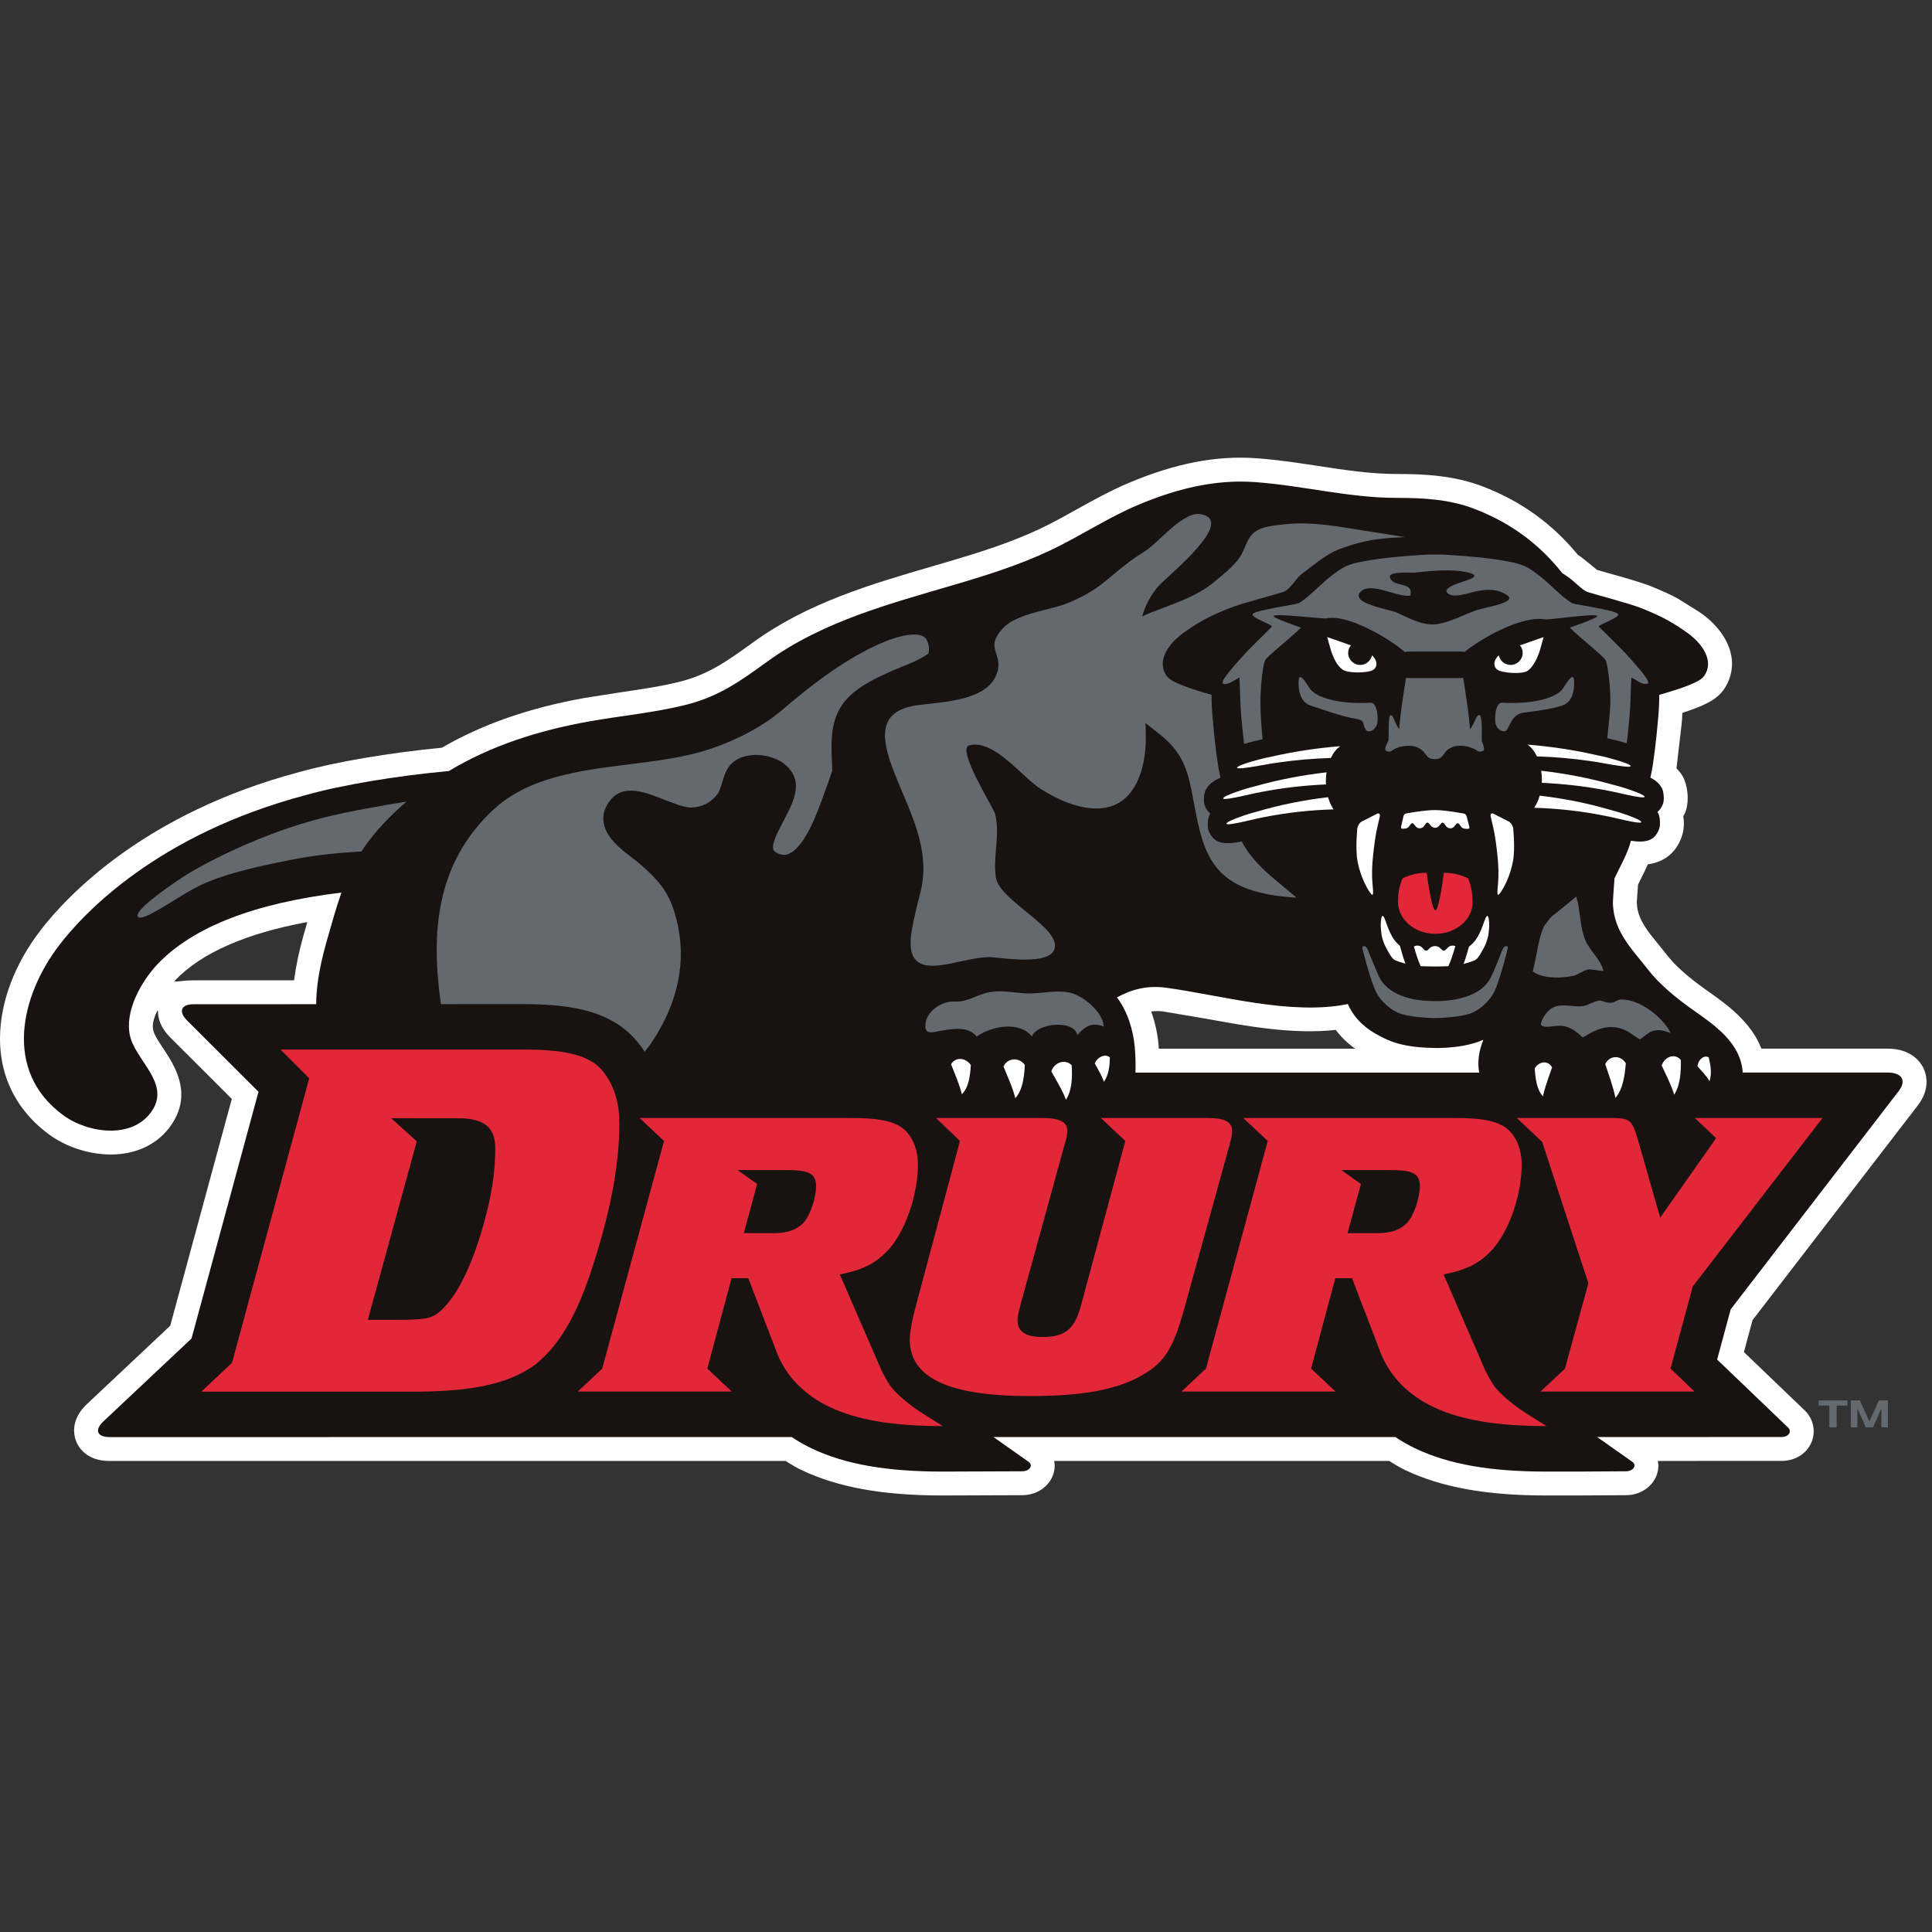 <?xml version="1.0" encoding="UTF-8"?>
<svg width="200px" height="200px" viewBox="0 0 200 200" version="1.1" xmlns="http://www.w3.org/2000/svg" xmlns:xlink="http://www.w3.org/1999/xlink">
    <rect x="0" y="0" width="200" height="200" fill="#333333" stroke="none"/>
    <!-- Generator: Sketch 54.1 (76490) - https://sketchapp.com -->
    <title>drury</title>
    <desc>Created with Sketch.</desc>
    <g id="drury" stroke="none" stroke-width="1" fill="none" fill-rule="evenodd">
        <g id="drury_BGL">
            <g id="drury" transform="translate(0, 46)">
                <g id="g10" transform="translate(99.885, 54.745) scale(-1, 1) rotate(-180) translate(-99.885, -54.745) translate(0, 0.678)">
                    <g id="g12">
                        <polyline id="path14" fill="#63696E" fill-rule="nonzero" points="189.374 9.302 188.262 9.302 188.262 9.842 191.24 9.842 191.24 9.302 190.13 9.302 190.13 7.054 189.374 7.054 189.374 9.302"></polyline>
                        <polyline id="path16" fill="#63696E" fill-rule="nonzero" points="191.591 9.842 192.535 9.842 193.518 7.675 194.505 9.842 195.441 9.842 195.441 7.054 194.759 7.054 194.759 9.005 193.89 7.054 193.148 7.054 192.277 9.005 192.277 7.054 191.591 7.054 191.591 9.842"></polyline>
                        <path d="M120.384,50.11 L124.902,49.347 C129.151,48.566 133.895,47.712 138.278,48.197 C138.826,47.468 139.491,46.817 140.278,46.254 C130.901,46.252 122.523,46.252 119.954,46.252 C119.947,46.364 119.95,46.467 119.94,46.58 L119.939,46.585 C119.835,47.809 119.568,49.007 119.171,50.107 C119.566,50.14 119.962,50.168 120.384,50.11 L120.384,50.11 Z M18.133,53.33 C20.844,56.171 25.455,58.187 31.815,59.363 C31.767,59.197 31.721,59.04 31.672,58.872 L31.44,58.053 C30.948,56.329 30.626,54.762 30.443,53.331 C27.364,53.331 20.053,53.329 20.053,53.329 C18.772,53.329 17.869,53.054 18.133,53.33 Z M116.918,104.85 L116.918,104.85 C114.964,104.031 113.189,103.043 111.474,102.088 C110.175,101.364 108.95,100.681 107.655,100.069 C104.555,98.602 101.144,97.551 98.189,96.679 L96.544,96.197 C90.203,94.345 83.645,92.432 77.989,88.337 C75.294,86.387 73.348,84.979 70.318,84.229 C68.367,83.746 66.371,83.456 64.259,83.148 L60.496,82.556 C54.724,81.519 49.903,79.821 45.744,77.41 C40.247,76.878 34.622,75.92 30.959,74.881 C14.941,70.626 6.925,62.043 4.226,58.55 C1.489,55.006 0,50.996 0,47.287 C0,46.665 0.042,46.051 0.127,45.449 C0.585,42.203 2.298,39.409 5.081,37.37 C7.345,35.711 10.501,34.956 13.121,35.445 C15.165,35.827 16.806,36.905 17.867,38.562 C18.519,39.584 18.77,40.571 18.77,41.497 C18.77,43.454 17.655,45.138 16.89,46.292 C16.439,46.973 15.972,47.678 15.867,48.149 C15.833,48.295 15.818,48.455 15.818,48.625 C15.818,49.289 16.355,50.459 16.355,50.128 C16.355,49.382 16.622,48.423 17.611,47.432 C17.612,47.431 21.973,43.075 23.996,41.054 C23.355,38.691 17.925,18.688 17.622,17.574 C16.714,16.72 9.008,9.471 9.008,9.471 C7.947,8.472 7.669,7.49 7.669,6.733 C7.669,6.245 7.785,5.851 7.881,5.611 C8.123,4.998 8.947,3.573 11.346,3.572 C11.346,3.572 74.427,3.574 81.314,3.575 C81.875,3.235 82.435,2.886 82.987,2.625 C86.764,0.834 91.407,0 97.599,0 C97.673,0 105.817,0.031 105.817,0.031 C107.312,0.031 108.609,0.905 109.036,2.204 C109.134,2.499 109.181,2.8 109.181,3.1 C109.181,3.26 109.151,3.417 109.124,3.575 C118.011,3.575 142.749,3.575 143.803,3.575 C144.362,3.235 144.922,2.886 145.477,2.623 C149.252,0.834 153.893,0 160.085,0 L163.293,0 C163.309,0 168.315,0.031 168.315,0.031 C169.803,0.031 171.102,0.905 171.531,2.204 C171.627,2.498 171.675,2.8 171.675,3.1 C171.675,3.26 171.644,3.417 171.617,3.576 C176.659,3.577 184.418,3.58 184.418,3.58 C185.847,3.58 187.041,4.33 187.535,5.536 C187.683,5.895 187.754,6.274 187.754,6.648 C187.754,7.428 187.441,8.198 186.855,8.776 C186.836,8.794 182.564,12.892 180.529,14.844 C180.883,16.156 181.275,17.605 181.422,18.154 C182,18.907 198.5,40.34 198.5,40.34 C199.219,41.261 199.435,42.117 199.435,42.812 C199.435,43.468 199.242,43.98 199.103,44.263 C198.811,44.862 197.863,46.257 195.399,46.256 C195.399,46.256 185.277,46.256 182.34,46.256 C181.27,49.015 178.801,50.794 176.874,52.156 L176.572,52.37 C174.71,53.69 173.387,54.874 172.528,55.991 L170.826,58.117 C169.859,59.385 169.47,60.306 169.441,61.399 C169.446,61.401 169.538,62.797 169.566,63.231 C169.695,63.495 169.833,63.771 169.833,63.771 C170.08,64.26 170.341,64.783 170.582,65.334 C172.255,65.573 173.443,66.475 174.066,68.12 C174.243,68.582 174.318,69.109 174.318,69.63 C174.318,69.866 174.28,70.088 174.252,70.315 C174.323,70.462 174.418,70.591 174.477,70.75 C174.64,71.2 174.709,71.7 174.709,72.195 C174.709,72.988 174.531,73.764 174.277,74.285 L174.225,74.392 L174.123,74.566 C173.967,74.832 173.75,75.051 173.549,75.279 C173.592,75.643 174.077,79.827 174.077,79.827 L174.127,80.369 C174.127,80.371 174.139,80.652 174.155,81.016 C174.682,81.185 175.25,81.382 175.744,81.584 C176.893,82.058 178.318,82.645 178.998,84.481 C179.206,85.033 179.299,85.577 179.299,86.105 C179.299,88.292 177.706,90.215 176.088,91.331 C176.084,91.333 175.776,91.547 175.776,91.547 L173.669,92.858 C173.021,93.216 171.99,93.688 170.916,94.118 C169.87,94.538 168.049,95.047 166.585,95.455 C166.585,95.455 165.572,95.746 165.313,95.819 C165.215,95.905 164.748,96.294 164.748,96.294 L163.64,97.178 C163.638,97.178 163.48,97.285 163.337,97.379 C160.685,100.604 157.46,102.942 153.456,104.469 C150.519,105.59 147.469,105.745 144.611,105.745 C141.898,105.745 139.239,106.152 136.424,106.581 C134.347,106.899 132.2,107.227 130.024,107.377 C125.885,107.665 121.721,106.861 116.918,104.85 L116.918,104.85 Z" id="path18" fill="#FFFFFF" fill-rule="nonzero"></path>
                        <path d="M153.124,43.779 L117.542,43.778 C117.578,44.692 117.54,45.591 117.474,46.375 C117.32,48.186 116.699,50.178 115.622,51.56 C117.101,52.362 118.695,52.836 120.717,52.562 C126.379,51.795 133.645,49.67 139.528,50.874 C140.301,49.12 141.671,48.215 142.46,47.767 C143.69,47.076 144.447,46.806 145.638,46.575 C146.942,46.323 148.727,46.324 148.727,46.324 L148.851,46.324 C148.851,46.324 150.243,46.323 151.55,46.575 C152.32,46.724 152.908,46.892 153.559,47.176 C153.086,46.019 152.928,44.875 153.124,43.779 L153.124,43.779 Z M196.541,41.85 C197.385,42.933 196.917,43.782 195.4,43.782 L180.405,43.781 C180.212,46.899 177.432,48.725 175.139,50.352 C173.52,51.501 171.786,52.901 170.569,54.481 C170.008,55.206 169.409,55.893 168.857,56.618 C167.746,58.076 167.018,59.49 166.967,61.334 C166.962,61.546 167.047,62.7 167.132,63.889 C167.739,65.173 168.488,66.428 168.834,67.776 C170.382,67.546 171.283,67.76 171.752,68.996 C171.904,69.392 171.846,70.213 171.69,70.558 C171.655,70.626 171.616,70.691 171.576,70.754 C171.814,70.955 172.015,71.23 172.158,71.613 C172.306,72.022 172.224,72.849 172.054,73.198 L172.036,73.234 L172.015,73.269 C171.808,73.623 171.546,73.949 170.846,74.314 C170.953,74.787 171.039,75.217 171.093,75.577 C171.467,78.102 171.573,79.67 171.664,80.606 C171.778,81.791 171.764,82.888 171.764,82.888 C171.764,82.888 173.592,83.375 174.806,83.874 C175.915,84.331 176.392,84.571 176.679,85.341 C177.356,87.143 175.337,88.845 174.683,89.294 C174.03,89.743 173.66,90.039 172.477,90.69 C171.922,90.996 170.973,91.429 169.996,91.821 C168.601,92.379 165.2,93.244 164.368,93.52 C163.784,93.713 162.88,94.728 162.311,95.09 C162.112,95.216 161.918,95.349 161.723,95.482 C159.504,98.292 156.613,100.617 152.575,102.156 C150.026,103.129 147.335,103.271 144.611,103.271 C139.59,103.271 134.766,104.568 129.852,104.91 C125.665,105.2 121.707,104.173 117.874,102.568 C114.641,101.213 111.86,99.321 108.713,97.832 C105.561,96.341 102.227,95.29 98.888,94.306 C92.145,92.317 85.222,90.517 79.439,86.333 C76.582,84.265 74.393,82.688 70.913,81.827 C67.638,81.016 64.254,80.717 60.934,80.121 C55.739,79.187 50.856,77.641 46.47,74.997 C40.99,74.492 35.3,73.54 31.634,72.5 C16.3,68.427 8.728,60.328 6.184,57.036 C2.141,51.801 0.272,43.962 6.544,39.366 C9.111,37.484 13.811,36.815 15.783,39.895 C17.595,42.731 14.028,45.036 13.452,47.608 C12.892,50.117 14.598,53.209 16.344,55.039 C19.946,58.814 26.301,61.322 35.346,62.413 C34.805,60.899 34.359,59.264 33.818,57.373 C32.942,54.307 32.725,52.218 32.736,50.858 L20.053,50.855 C18.75,50.855 18.44,50.103 19.361,49.181 L26.76,41.791 C25.632,37.637 20.404,18.379 19.827,16.251 L10.703,7.668 C9.755,6.777 10.043,6.046 11.346,6.046 L81.958,6.048 C82.614,5.616 83.305,5.21 84.046,4.86 C87.483,3.231 91.789,2.474 97.599,2.474 L97.663,2.474 L105.808,2.505 C106.606,2.505 106.964,3.129 106.508,3.466 L102.847,6.048 C102.847,6.048 141.937,6.048 144.446,6.048 C145.101,5.616 145.792,5.21 146.535,4.86 C149.969,3.231 154.276,2.474 160.085,2.474 L163.293,2.474 L168.301,2.505 C169.101,2.505 169.457,3.129 169.002,3.466 L165.341,6.048 L167.392,6.048 L184.418,6.055 C185.218,6.055 185.486,6.651 185.118,7.015 L177.757,14.072 L179.162,19.274 L196.541,41.85 L196.541,41.85 Z" id="path20" fill="#181210" fill-rule="nonzero"></path>
                        <path d="M41.448,71.271 C41.66,71.464 41.878,71.647 42.094,71.833 C39.82,71.47 36.172,70.846 33.439,70.158 C27.427,68.647 21.324,65.606 18.798,63.936 C16.901,62.682 13.774,60.42 14.295,59.897 C14.812,59.373 18.041,61.74 20.098,62.839 C22.346,64.038 25.345,64.893 30.589,65.891 C32.925,66.336 35.392,66.558 37.412,66.669 C38.372,68.139 39.637,69.621 41.448,71.271" id="path22" fill="#63696E" fill-rule="nonzero"></path>
                        <path d="M64.126,48.667 L64.19,48.625 L64.249,48.581 C65.21,47.896 66.05,46.99 66.74,45.938 C67.143,46.433 67.536,46.989 67.927,47.629 C70.488,51.833 71.125,56.12 69.822,60.372 C69.156,62.544 68.154,63.703 66.294,65.336 C66.085,65.519 65.8,65.737 65.498,65.968 C64.227,66.939 62.645,68.149 62.473,69.795 C62.389,70.597 62.654,71.362 63.261,72.069 C64.632,73.666 66.838,72.792 68.786,72.022 C69.827,71.611 70.903,71.185 71.61,71.221 C72.75,71.279 73.576,71.715 74.288,72.633 C74.479,72.882 74.619,73.351 74.755,73.804 C74.968,74.517 75.209,75.325 75.819,75.851 C76.695,76.605 78.115,76.857 79.525,76.506 C80.841,76.178 81.823,75.411 82.217,74.398 C82.769,72.985 81.916,71.366 81.093,69.8 C80.54,68.749 79.853,67.443 80.054,66.866 C80.073,66.811 80.132,66.641 80.53,66.463 C80.942,66.283 81.305,66.272 81.675,66.43 C83.364,67.158 84.688,70.891 85.254,72.486 C85.347,72.749 85.427,72.975 85.499,73.164 C85.723,73.76 85.938,74.394 86.161,75.056 C86.073,77.296 85.83,79.558 86.961,81.51 C88.127,83.521 90.769,84.691 92.81,85.561 C93.496,85.854 95.101,86.413 96.116,87.166 C96.168,87.392 96.184,87.637 96.143,87.922 C96.081,88.328 95.948,88.625 95.745,88.805 C95.048,89.428 93.131,89.128 90.743,88.022 C87.022,86.299 83.695,83.649 80.93,81.285 C78.653,79.339 75.154,77.614 71.796,76.783 C69.652,76.252 67.322,75.961 65.068,75.68 C59.938,75.04 54.633,74.378 50.941,70.874 C45.035,65.266 44.632,58.079 45.64,50.862 L54.106,50.865 C58.885,50.865 61.788,50.228 64.126,48.667" id="path24" fill="#63696E" fill-rule="nonzero"></path>
                        <path d="M157.02,39.076 L159.648,36.599 L164.427,21.967 L162.002,13.131 L159.481,10.759 L164.323,10.759 L164.331,10.759 L175.413,10.759 L172.933,13.137 L175.227,21.627 L188.667,39.078 L175.449,39.076 L177.651,36.992 L171.864,28.759 L169.521,36.953 C168.961,38.822 168.707,39.033 167.127,39.076 L157.02,39.076" id="path26" fill="#E22739" fill-rule="nonzero"></path>
                        <path d="M122.555,19.207 C121.434,15.174 120.517,13.732 118.175,12.416 C115.627,10.972 112.163,10.292 106.61,10.292 C98.153,10.292 94.179,12.203 94.179,16.152 C94.179,16.916 94.484,18.487 94.844,19.76 L99.376,36.699 L96.896,39.076 L107.984,39.076 C109.717,39.076 110.482,38.652 110.482,37.76 C110.482,37.547 110.432,37.08 110.329,36.783 L105.693,19.929 C105.387,18.74 105.337,18.487 105.337,18.104 C105.337,16.957 106.202,16.406 107.885,16.406 C110.227,16.406 111.194,17.169 111.857,19.505 L116.493,36.699 L113.964,39.076 L125.053,39.076 C126.785,39.076 127.549,38.652 127.549,37.76 C127.549,37.463 127.496,37.039 127.346,36.529 L122.555,19.207" id="path28" fill="#E22739" fill-rule="nonzero"></path>
                        <path d="M83.162,28.217 C82.451,27.494 81.533,27.156 80.054,27.156 L76.997,27.156 L78.381,32.247 L76.363,33.685 L81.422,33.685 C83.817,33.685 84.479,33.302 84.479,31.986 C84.479,30.84 83.876,28.979 83.162,28.217 Z M94.469,9.209 C93.14,10.198 92.468,10.929 92.122,11.413 C91.841,11.809 91.289,12.868 91.289,12.868 L86.936,22.886 C89.381,23.353 90.757,24.075 92.082,25.561 C93.867,27.641 95.024,31.35 95.024,34.237 C95.024,35.892 94.412,37.334 93.342,38.099 C92.325,38.779 90.898,39.076 88.198,39.076 L66.208,39.076 L68.738,36.699 L62.343,13.137 L62.341,13.137 L59.812,10.759 L64.662,10.759 L70.9,10.759 L75.751,10.759 L73.222,13.137 L75.732,22.49 L77.463,22.49 L80.488,14.609 C81.447,12.283 83.305,10.382 85.891,9.156 C88.731,7.811 92.453,7.184 97.602,7.184 C97.602,7.184 95.345,8.555 94.469,9.209 L94.469,9.209 Z" id="path30" fill="#E22739" fill-rule="nonzero"></path>
                        <path d="M145.661,28.217 C144.949,27.494 144.031,27.156 142.555,27.156 L139.498,27.156 L140.881,32.247 L138.863,33.685 L143.922,33.685 C146.317,33.685 146.979,33.302 146.979,31.986 C146.979,30.84 146.374,28.979 145.661,28.217 L145.661,28.217 Z M156.969,9.209 C155.64,10.198 154.968,10.929 154.622,11.413 C154.339,11.809 153.787,12.868 153.787,12.868 L149.436,22.886 C151.881,23.353 153.257,24.075 154.582,25.561 C156.367,27.641 157.524,31.35 157.524,34.237 C157.524,35.892 156.912,37.334 155.842,38.099 C154.825,38.779 153.398,39.076 150.698,39.076 L128.708,39.076 L131.238,36.699 L124.84,13.137 L124.84,13.137 L122.312,10.759 L127.162,10.759 L133.399,10.759 L138.251,10.759 L135.721,13.137 L138.23,22.49 L139.961,22.49 L142.987,14.609 C143.947,12.283 145.804,10.382 148.391,9.156 C151.231,7.811 154.953,7.184 160.102,7.184 C160.102,7.184 157.845,8.555 156.969,9.209 L156.969,9.209 Z" id="path32" fill="#E22739" fill-rule="nonzero"></path>
                        <path d="M154.421,53.813 C154.65,54.266 155.374,56.098 155.374,56.098 C155.49,56.43 155.623,56.88 155.931,56.874 C156.239,56.866 156.005,56.383 155.938,56.066 L155.931,56.03 C155.64,54.899 155.1,52.994 154.711,52.199 L154.684,52.144 C154.224,51.211 153.15,50.164 151.988,49.824 C150.791,49.473 148.749,49.424 148.749,49.424 L148.375,49.424 C148.375,49.424 146.331,49.473 145.134,49.824 C143.97,50.164 142.896,51.211 142.437,52.144 C142.047,52.94 141.475,54.899 141.187,56.03 L141.181,56.066 C141.113,56.383 140.879,56.866 141.187,56.874 C141.494,56.88 141.631,56.43 141.746,56.098 C141.746,56.098 142.434,54.461 142.674,53.885 C142.903,53.328 143.49,52.355 145.058,51.744 C146.095,51.341 147.246,51.182 148.441,51.179 L148.678,51.179 C149.875,51.182 151.025,51.341 152.062,51.744 C153.629,52.355 154.112,53.188 154.421,53.813" id="path34" fill="#63696E"></path>
                        <path d="M148.532,70.954 C147.423,70.954 145.543,70.6 145.543,70.6 C145.434,70.578 145.321,70.46 145.293,70.336 L145.038,69.227 C145.011,69.104 145.078,69.008 145.189,69.019 L145.496,69.041 C145.611,69.05 145.762,69.134 145.836,69.23 L146.064,69.524 C146.138,69.619 146.258,69.621 146.336,69.529 L146.581,69.234 C146.662,69.14 146.816,69.067 146.925,69.07 L147.032,69.071 C147.143,69.075 147.293,69.155 147.369,69.249 L147.626,69.585 C147.7,69.68 147.824,69.682 147.9,69.592 L148.159,69.288 C148.237,69.198 148.441,69.119 148.552,69.119 L148.597,69.119 C148.71,69.119 148.866,69.195 148.942,69.285 L149.201,69.587 C149.277,69.68 149.402,69.676 149.475,69.58 L149.732,69.247 C149.807,69.152 149.961,69.071 150.069,69.07 L150.177,69.067 C150.288,69.066 150.442,69.137 150.52,69.232 L150.767,69.528 C150.841,69.619 150.966,69.613 151.038,69.519 L151.272,69.212 C151.346,69.116 151.496,69.032 151.609,69.025 L151.959,69.008 C152.071,69.005 152.137,69.1 152.104,69.223 L151.817,70.329 C151.783,70.45 151.666,70.568 151.556,70.588 C151.556,70.588 149.649,70.954 148.532,70.954" id="path36" fill="#FFFFFF"></path>
                        <path d="M142.026,86.969 L142.026,86.969 C141.908,86.405 141.408,85.978 140.807,85.978 C140.118,85.978 139.561,86.537 139.561,87.224 C139.561,87.522 139.668,87.792 139.841,88.004 C138.619,88.446 137.393,88.859 137.393,88.859 C137.393,88.859 137.644,87.918 137.781,87.483 C138.028,86.691 138.42,85.897 138.973,85.501 C139.526,85.106 141.36,85.138 141.999,85.388 C142.64,85.64 142.651,86.44 142.026,86.969" id="path38" fill="#FFFFFF"></path>
                        <path d="M155.158,86.969 L155.158,86.969 C155.277,86.405 155.776,85.978 156.378,85.978 C157.068,85.978 157.627,86.537 157.627,87.224 C157.627,87.522 157.519,87.792 157.344,88.004 C158.566,88.446 159.792,88.859 159.792,88.859 C159.792,88.859 159.542,87.918 159.405,87.483 C159.159,86.691 158.716,85.784 158.165,85.389 C157.614,84.992 155.825,85.138 155.187,85.388 C154.544,85.64 154.536,86.44 155.158,86.969" id="path40" fill="#FFFFFF"></path>
                        <path d="M152.44,61.455 C152.44,63.03 151.949,63.913 151.949,63.913 C151.147,64.259 150.434,64.464 149.468,64.464 C149.468,64.464 148.995,60.591 148.587,60.582 C148.178,60.575 147.697,64.464 147.697,64.464 C146.732,64.464 146.031,64.259 145.225,63.913 C145.225,63.913 144.722,63.085 144.722,61.511 C144.722,61.503 144.729,61.443 144.722,61.455 C144.722,59.624 146.449,58.142 148.581,58.142 L148.587,58.142 L148.597,58.142 C150.728,58.142 152.454,59.624 152.454,61.455 C152.447,61.443 152.443,61.436 152.438,61.427 L152.44,61.455" id="path42" fill="#E22739" fill-rule="nonzero"></path>
                        <path d="M154.56,69.229 C154.514,69.423 154.317,70.283 154.317,70.283 C154.26,70.54 154.389,70.67 154.603,70.576 L156.222,69.748 C156.427,69.628 156.62,69.316 156.645,69.051 C156.645,69.051 156.87,66.972 156.62,65.649 C156.42,64.561 156.001,63.572 155.701,63.024 C155.54,62.726 155.207,62.17 155.086,62.18 C154.95,62.196 155.039,62.914 155.069,63.251 C155.16,64.259 155.126,65.186 155.019,66.207 C154.883,67.555 154.729,68.531 154.56,69.229" id="path44" fill="#FFFFFF"></path>
                        <path d="M142.594,69.229 C142.642,69.423 142.836,70.283 142.836,70.283 C142.896,70.54 142.767,70.67 142.553,70.576 L140.935,69.748 C140.726,69.628 140.539,69.316 140.509,69.051 C140.509,69.051 140.289,66.972 140.532,65.649 C140.737,64.561 141.156,63.572 141.453,63.024 C141.613,62.726 141.947,62.17 142.069,62.18 C142.204,62.196 142.117,62.914 142.085,63.251 C141.994,64.259 142.03,65.186 142.137,66.207 C142.273,67.555 142.427,68.531 142.594,69.229" id="path46" fill="#FFFFFF"></path>
                        <path d="M134.434,84.271 C134.434,84.271 134.269,82.234 135.632,81.789 C136.994,81.345 138.975,80.61 140.351,80.405 C141.353,80.254 140.999,79.933 141.371,79.293 C141.594,78.909 142.279,79.155 142.515,79.733 C142.735,80.272 142.605,82.107 141.891,82.067 C138.657,81.886 136.225,82.563 135.562,83.578 C135.304,83.972 134.434,85.468 134.434,84.271" id="path48" fill="#63696E" fill-rule="nonzero"></path>
                        <path d="M150.31,56.92 C150.186,56.917 150.009,56.845 149.923,56.759 L149.626,56.462 C149.542,56.378 149.402,56.374 149.312,56.455 L149.016,56.726 C148.928,56.808 148.694,56.877 148.565,56.877 L148.532,56.877 C148.401,56.877 148.17,56.808 148.078,56.726 L147.786,56.455 C147.695,56.374 147.556,56.378 147.469,56.462 L147.174,56.759 C147.09,56.845 146.914,56.917 146.786,56.92 L146.664,56.923 C146.569,56.924 146.456,56.881 146.365,56.829 C146.553,56.162 146.794,55.399 147.064,54.796 C147.121,54.793 147.179,54.787 147.234,54.787 C147.511,54.787 147.885,54.763 148.281,54.763 L148.816,54.763 C149.211,54.763 149.583,54.787 149.86,54.787 C149.886,54.787 149.909,54.79 149.934,54.791 C150.213,55.397 150.463,56.184 150.658,56.872 C150.581,56.902 150.501,56.924 150.433,56.923 L150.31,56.92 Z M153.642,59.413 C153.436,58.797 153.244,58.348 153.026,57.94 C152.705,57.341 152.334,57.026 152.069,56.817 C151.922,56.274 151.731,55.631 151.511,55.027 C152.04,55.163 152.475,55.318 152.64,55.393 C152.962,55.535 153.178,55.898 153.633,56.739 C153.94,57.311 154.069,57.987 154.069,57.987 C154.069,57.987 154.156,58.629 154.161,58.912 C154.174,59.712 154.04,60.609 153.642,59.413 L153.642,59.413 Z M144.072,57.94 C143.853,58.348 143.658,58.797 143.455,59.413 C143.059,60.609 142.923,59.712 142.937,58.912 C142.942,58.629 143.027,57.987 143.027,57.987 C143.027,57.987 143.158,57.311 143.468,56.739 C143.92,55.898 144.131,55.535 144.457,55.393 C144.613,55.324 145.003,55.182 145.485,55.053 C145.258,55.689 145.064,56.358 144.919,56.906 C144.666,57.115 144.348,57.418 144.072,57.94 L144.072,57.94 Z" id="path50" fill="#FFFFFF"></path>
                        <path d="M171.098,48.089 C171.777,48.301 172.45,48.053 172.895,47.889 C172.905,47.885 172.915,47.882 172.926,47.877 C172.894,47.971 172.851,48.071 172.8,48.155 C172.383,48.848 171.701,49.575 170.928,50.148 C169.835,50.957 168.707,51.381 167.753,51.341 C167.6,51.335 167.454,51.261 167.298,51.182 C167.129,51.097 166.953,51.008 166.747,50.998 C166.473,50.985 166.228,51.067 166.011,51.139 C165.835,51.198 165.668,51.254 165.543,51.234 C165.222,51.185 164.975,51.074 164.716,50.957 C164.319,50.776 163.868,50.573 163.176,50.64 L162.982,50.659 C161.585,50.797 160.663,50.888 159.854,49.616 C159.523,49.097 159.48,48.792 159.544,48.688 C159.567,48.651 159.717,48.472 160.491,48.542 C160.594,48.551 160.695,48.563 160.804,48.578 C161.236,48.633 161.728,48.696 162.318,48.47 C162.913,48.241 163.385,47.828 163.413,47.803 L163.536,47.685 C163.658,47.569 163.794,47.438 163.846,47.422 C163.934,47.463 164.07,47.528 164.147,47.577 C165.731,48.576 166.971,48.746 168.289,48.145 C168.497,48.052 168.824,47.83 169.167,47.595 C169.382,47.448 169.602,47.301 169.721,47.233 C169.817,47.231 170.087,47.442 170.25,47.57 C170.501,47.769 170.787,47.993 171.098,48.089" id="path52" fill="#63696E"></path>
                        <path d="M106.202,51.978 C104.984,52.05 103.669,52.329 102.454,52.103 C101.022,51.835 100.252,51.067 98.775,51.132 C97.546,51.187 96.027,50.223 95.82,48.934 C95.596,47.525 96.662,47.995 97.57,48.139 C98.713,48.32 100.265,48.578 101.106,47.508 C102.647,48.596 105.482,49.142 106.829,47.523 C107.274,48.854 111.119,49.335 111.522,47.676 C112.278,48.506 113.026,49.064 114.268,48.533 C114.168,49.934 112.525,51.357 111.323,51.863 C109.724,52.536 107.864,51.881 106.202,51.978" id="path54" fill="#63696E"></path>
                        <path d="M172.018,44.517 C172.353,45.487 173.416,45.79 174.003,45.084 C174.012,43.82 173.96,42.501 173.31,41.485 C173.04,42.444 172.422,43.63 172.018,44.517" id="path56" fill="#FFFFFF" fill-rule="nonzero"></path>
                        <path d="M166.175,44.655 C166.62,45.584 167.764,45.626 168.306,44.737 C168.193,43.416 168,42.049 167.224,41.152 C167.036,42.224 166.51,43.622 166.175,44.655" id="path58" fill="#FFFFFF" fill-rule="nonzero"></path>
                        <path d="M160.667,44.31 C160.309,45.047 159.348,44.996 158.872,44.211 C158.949,43.121 159.087,41.999 159.729,41.317 C159.9,42.22 160.368,43.425 160.667,44.31" id="path60" fill="#FFFFFF" fill-rule="nonzero"></path>
                        <path d="M113.332,44.726 C113.616,45.428 114.449,45.761 114.893,45.35 C114.872,44.493 114.798,43.586 114.274,42.818 C114.083,43.438 113.629,44.172 113.332,44.726" id="path62" fill="#FFFFFF" fill-rule="nonzero"></path>
                        <path d="M108.832,43.905 C109.154,44.873 110.285,45.213 110.942,44.537 C111.007,43.293 111.001,41.991 110.343,40.964 C110.018,41.902 109.304,43.045 108.832,43.905" id="path64" fill="#FFFFFF" fill-rule="nonzero"></path>
                        <path d="M98.46,44.634 C98.858,45.406 99.95,45.365 100.499,44.557 C100.428,43.42 100.288,42.251 99.57,41.534 C99.359,42.47 98.811,43.717 98.46,44.634" id="path66" fill="#FFFFFF" fill-rule="nonzero"></path>
                        <path d="M103.878,44.415 C104.306,45.315 105.492,45.397 106.089,44.571 C106.022,43.31 105.878,42.003 105.104,41.123 C104.869,42.136 104.27,43.446 103.878,44.415" id="path68" fill="#FFFFFF" fill-rule="nonzero"></path>
                        <path d="M153.145,80.788 C152.774,80.788 152.663,79.913 152.178,79.313 C152.082,80.753 151.738,82.988 151.468,84.641 C151.357,84.632 151.245,84.621 151.129,84.621 L145.989,84.621 C145.84,84.621 145.693,84.632 145.553,84.648 C145.285,82.999 144.94,80.77 144.842,79.327 C144.392,79.928 144.255,80.788 143.958,80.788 C143.658,80.788 143.797,78.33 143.722,78.131 C143.664,77.985 143.202,77.215 143.491,77.084 C143.861,76.914 144.009,77.039 144.18,77.159 C144.296,77.238 144.563,77.431 145.243,77.555 C145.941,77.682 146.413,77.549 146.413,77.549 C147.779,77.182 147.401,76.223 148.523,76.223 C149.649,76.223 149.226,77.182 150.591,77.549 C150.591,77.549 151.306,77.723 152.034,77.499 C152.444,77.374 152.715,77.238 152.831,77.159 C153,77.039 153.151,76.914 153.517,77.084 C153.803,77.215 153.43,77.977 153.39,78.117 C153.36,78.233 153.516,80.788 153.145,80.788" id="path70" fill="#63696E" fill-rule="nonzero"></path>
                        <path d="M168.803,82.833 C168.808,83.273 168.884,84.675 168.884,84.675 C168.884,84.675 169.382,84.396 169.732,84.192 C169.994,84.036 170.27,83.996 170.432,84.011 C170.703,84.035 170.828,84.163 169.934,85.281 C169.448,85.886 168.238,87.218 168.238,87.218 C168.238,87.218 166.677,88.804 165.522,89.935 C165.33,90.125 167.917,90.93 167.468,91.288 C166.982,91.68 162.998,92.247 162.779,92.355 C162.219,92.638 161.369,93.427 160.481,94.241 C159.742,94.924 159.797,94.858 159.202,95.327 C157.891,96.356 157.261,96.499 155.366,96.82 C153.107,97.205 149.408,97.404 149.408,97.404 L147.779,97.404 C147.779,97.404 144.076,97.205 141.816,96.82 C139.92,96.499 139.293,96.356 137.985,95.327 C137.386,94.858 137.441,94.924 136.704,94.241 C135.818,93.427 134.967,92.638 134.405,92.355 C134.187,92.247 130.202,91.68 129.714,91.288 C129.267,90.93 131.853,90.125 131.663,89.935 C130.504,88.804 128.945,87.218 128.945,87.218 C128.945,87.218 127.737,85.886 127.249,85.281 C126.355,84.163 126.481,84.035 126.75,84.011 C126.913,83.996 127.19,84.036 127.452,84.192 C127.801,84.396 128.301,84.675 128.301,84.675 C128.301,84.675 128.376,83.273 128.381,82.833 C128.393,81.594 128.56,79.666 128.793,77.795 C128.873,77.82 128.952,77.847 129.032,77.871 C129.584,78.032 130.149,78.165 130.713,78.294 C130.571,79.571 130.481,80.852 130.481,82.132 C130.481,83.143 130.563,84.535 130.778,85.735 C130.84,86.071 130.877,86.227 130.964,86.452 C131.114,86.839 133.605,88.754 134.676,89.842 C134.676,89.842 131.651,90.876 131.842,91.047 C132.173,91.342 136.946,90.719 137.33,90.798 C139.635,91.274 144.005,88.559 145.425,87.32 C145.607,87.347 145.794,87.365 145.989,87.365 L151.129,87.365 C151.298,87.365 151.464,87.353 151.622,87.333 C153.082,88.55 157.452,91.138 159.928,90.691 C160.318,90.62 165.012,91.342 165.342,91.047 C165.536,90.876 162.509,89.842 162.509,89.842 C163.578,88.754 166.071,86.839 166.22,86.452 C166.31,86.227 166.344,86.071 166.405,85.735 C166.62,84.535 166.717,83.143 166.704,82.132 C166.697,81.444 166.559,79.985 166.381,78.394 C167.059,78.235 167.739,78.079 168.4,77.864 C168.629,79.713 168.791,81.609 168.803,82.833" id="path72" fill="#63696E" fill-rule="nonzero"></path>
                        <path d="M140.385,100.014 C137.983,100.407 135.489,100.812 133.052,100.542 C132.073,100.433 130.654,100.341 129.852,99.714 C129.033,99.076 128.882,97.881 128.301,97.061 C127.635,96.123 126.667,95.394 125.802,94.657 C123.84,92.98 121.257,92.253 118.908,91.304 C118.668,91.207 118.453,91.095 118.233,90.987 C118.549,92.104 119.079,93.166 119.931,94.141 C120.812,95.145 128.128,100.96 124.259,101.59 C122.421,101.89 119.861,98.529 118.414,97.678 C117.118,96.915 115.74,95.739 114.567,94.762 C113.375,93.772 112.33,93.155 110.778,92.476 C108.833,91.626 105.33,91.38 103.841,89.795 C101.772,87.591 104.047,87.196 103.134,84.934 C102.029,82.197 97.364,82.153 94.903,81.8 C90.667,81.192 91.289,78.148 92.549,74.899 C94.099,70.902 96.401,66.986 95.3,62.513 C95.094,61.683 94.672,60.145 94.396,58.564 C93.294,52.202 99.375,55.97 102.721,55.716 C104.038,55.617 108.572,54.898 109.147,56.529 C109.93,58.748 103.472,61.535 103.093,63.976 C102.764,66.127 103.553,68.356 103.021,70.532 C102.851,71.221 98.935,77.324 100.355,77.666 C102.935,78.284 105.763,74.397 107.729,73.145 C111.367,70.831 116.215,69.56 118.018,74.611 C118.62,76.298 118.69,78.113 118.567,79.968 C119.087,79.558 119.634,79.144 120.185,78.694 C122.137,77.102 122.834,75.538 123.339,73.028 C124.269,68.394 124.521,64.128 129.807,62.585 C131.313,62.146 132.746,61.967 134.219,61.891 C133.403,62.568 132.581,63.255 132.033,63.717 C130.759,64.79 129.48,65.95 128.545,67.698 C126.68,67.346 125.633,67.466 125.114,68.83 C124.962,69.225 125.021,70.045 125.209,70.458 C125.234,70.506 125.263,70.552 125.29,70.598 C125.052,70.798 124.849,71.072 124.709,71.45 C124.56,71.854 124.641,72.685 124.812,73.034 C124.812,73.034 124.827,73.066 124.849,73.102 L124.868,73.132 C125.096,73.519 125.399,73.88 126.342,74.306 C126.234,74.782 126.148,75.215 126.095,75.577 C125.716,78.102 125.611,79.67 125.521,80.606 C125.408,81.791 125.42,82.888 125.42,82.888 C125.42,82.888 123.591,83.375 122.38,83.874 C121.272,84.331 120.792,84.571 120.505,85.341 C119.83,87.143 121.852,88.845 122.5,89.294 C123.157,89.743 123.525,90.039 124.709,90.69 C125.265,90.996 126.212,91.429 127.187,91.821 C128.581,92.379 131.985,93.244 132.816,93.52 C133.584,93.774 134.146,94.959 134.794,95.432 C135.829,96.187 137.29,97.442 138.495,97.9 C140.477,98.653 141.983,99.004 144.09,99.138 C144.522,99.165 144.996,99.19 145.452,99.21 C143.766,99.493 142.079,99.738 140.385,100.014" id="path74" fill="#63696E" fill-rule="nonzero"></path>
                        <path d="M130.056,70.777 C129.979,70.752 129.858,70.72 129.786,70.7 C129.777,70.729 126.862,69.832 126.969,69.53 C127.066,69.275 130.425,70.174 130.433,70.134 C130.505,70.15 130.627,70.175 130.702,70.192 C133.123,70.68 135.582,70.955 138.052,71.026 C137.812,71.378 137.617,71.805 137.478,72.286 C134.953,71.99 132.468,71.489 130.056,70.777 L130.056,70.777 Z M131.587,76.476 C131.504,76.456 131.367,76.427 131.281,76.408 C131.271,76.442 127.976,75.636 128.073,75.325 C128.157,75.069 131.95,75.862 131.959,75.819 C132.043,75.831 132.179,75.853 132.265,75.865 C134.087,76.133 135.926,76.289 137.768,76.348 C138.022,76.877 138.357,77.301 138.745,77.566 C136.323,77.373 133.929,77.014 131.587,76.476 L131.587,76.476 Z M130.575,72.83 C132.784,73.255 135.019,73.51 137.263,73.609 C137.257,73.717 137.253,73.825 137.253,73.935 C137.253,74.254 137.279,74.564 137.323,74.861 C134.803,74.573 132.321,74.095 129.902,73.412 C129.825,73.391 129.694,73.355 129.616,73.336 C129.606,73.367 126.519,72.452 126.626,72.148 C126.72,71.894 130.277,72.811 130.287,72.769 C130.366,72.786 130.492,72.814 130.575,72.83 L130.575,72.83 Z" id="path76" fill="#FFFFFF"></path>
                        <path d="M167.085,70.865 C167.012,70.885 166.891,70.917 166.815,70.942 C164.402,71.653 161.916,72.154 159.391,72.448 C159.253,71.969 159.057,71.543 158.821,71.191 C161.288,71.119 163.747,70.844 166.167,70.356 C166.242,70.339 166.365,70.315 166.438,70.299 C166.446,70.338 169.806,69.441 169.903,69.696 C170.008,69.998 167.095,70.893 167.085,70.865 Z M167.256,73.501 C167.176,73.521 167.046,73.555 166.967,73.578 C164.55,74.259 162.066,74.738 159.545,75.026 C159.589,74.729 159.617,74.419 159.617,74.099 C159.617,73.989 159.611,73.881 159.606,73.773 C161.852,73.673 164.089,73.419 166.296,72.993 C166.377,72.978 166.504,72.95 166.584,72.934 C166.592,72.976 170.151,72.06 170.244,72.312 C170.351,72.617 167.264,73.532 167.256,73.501 L167.256,73.501 Z M164.607,76.03 C164.691,76.019 164.828,75.998 164.911,75.983 C164.921,76.028 168.714,75.234 168.797,75.489 C168.894,75.801 165.597,76.605 165.591,76.572 C165.503,76.592 165.366,76.62 165.285,76.64 C162.941,77.179 160.545,77.538 158.124,77.731 C158.513,77.467 158.848,77.043 159.101,76.513 C160.947,76.453 162.784,76.297 164.607,76.03 L164.607,76.03 Z" id="path78" fill="#FFFFFF"></path>
                        <path d="M162.95,84.271 C162.95,84.271 163.118,82.234 161.754,81.789 C160.391,81.345 159.03,81.227 157.655,81.023 C156.652,80.873 156.386,79.933 156.016,79.293 C155.794,78.909 155.106,79.155 154.87,79.733 C154.652,80.272 154.778,82.107 155.495,82.067 C158.73,81.886 161.162,82.563 161.824,83.578 C162.081,83.972 162.95,85.468 162.95,84.271" id="path80" fill="#63696E" fill-rule="nonzero"></path>
                        <path d="M175.725,44.435 C175.795,45.142 176.416,45.632 176.886,45.353 C177.077,44.561 177.233,43.711 176.974,42.89 C176.666,43.42 176.106,43.992 175.725,44.435" id="path82" fill="#FFFFFF" fill-rule="nonzero"></path>
                        <path d="M148.149,90.171 C146.901,90.225 145.688,90.904 144.581,91.401 C143.804,91.751 139.856,92.325 140.791,93.485 C141.785,94.723 144.655,92.918 145.999,93.152 C146.345,94.479 144.655,94.11 144.101,94.695 C143.059,95.794 145.967,95.483 146.466,95.537 C148.119,95.717 150.238,95.938 151.869,95.569 C153.269,95.252 152.476,94.942 151.565,94.639 C151.116,94.489 148.962,93.86 150.029,93.291 C150.697,92.933 152.024,93.426 152.705,93.577 C153.813,93.823 154.994,93.901 156.012,93.206 C157.138,92.433 153.818,91.974 152.862,91.648 C151.535,91.197 150.288,90.474 148.895,90.22 C148.646,90.175 148.398,90.161 148.149,90.171" id="path84" fill="#181210"></path>
                        <path d="M159.867,58.98 C159.466,58.191 159.291,57.186 159.107,56.269 C158.992,55.691 158.84,54.971 158.673,54.241 C159.519,53.633 161.023,53.439 162.869,53.79 C163.207,53.854 163.908,54.311 164.327,54.438 C164.653,54.535 165.565,54.286 165.985,54.302 C165.722,55.495 164.553,56.394 164.093,57.527 C163.608,58.729 163.592,60.181 163.326,61.435 C163.302,61.542 163.236,61.745 163.157,61.988 C162.147,61.151 161.12,60.312 160.601,59.914 C160.511,59.845 160.036,59.204 159.867,58.98" id="path86" fill="#63696E" fill-rule="nonzero"></path>
                        <path d="M51.265,36.008 C51.265,38.025 50.17,39.049 47.496,39.049 L40.493,39.058 L43.143,36.662 L38.078,18.182 L40.741,18.182 C43.99,18.182 44.627,18.287 45.518,19.032 C46.857,20.199 48.595,22.733 50.123,28.308 C51.207,32.185 51.265,34.626 51.265,36.008 L51.265,36.008 Z M55.441,13.569 C55.115,13.324 54.756,13.095 54.356,12.87 C51.808,11.426 48.344,10.747 42.791,10.747 L42.52,10.748 L25.571,10.748 L26.95,10.746 L20.834,10.746 L24.016,13.737 L32.011,43.19 L29.034,46.164 L54.106,46.164 C57.994,46.164 60.051,45.735 61.517,44.757 C63.057,43.656 64.098,41.299 64.098,38.915 L64.113,38.448 C64.113,34.997 63.502,30.34 61.399,23.864 C59.712,18.533 57.864,15.6 55.584,13.689 L55.441,13.569 L55.441,13.569 Z" id="path88" fill="#E22739" fill-rule="nonzero"></path>
                    </g>
                </g>
            </g>
        </g>
    </g>
</svg>